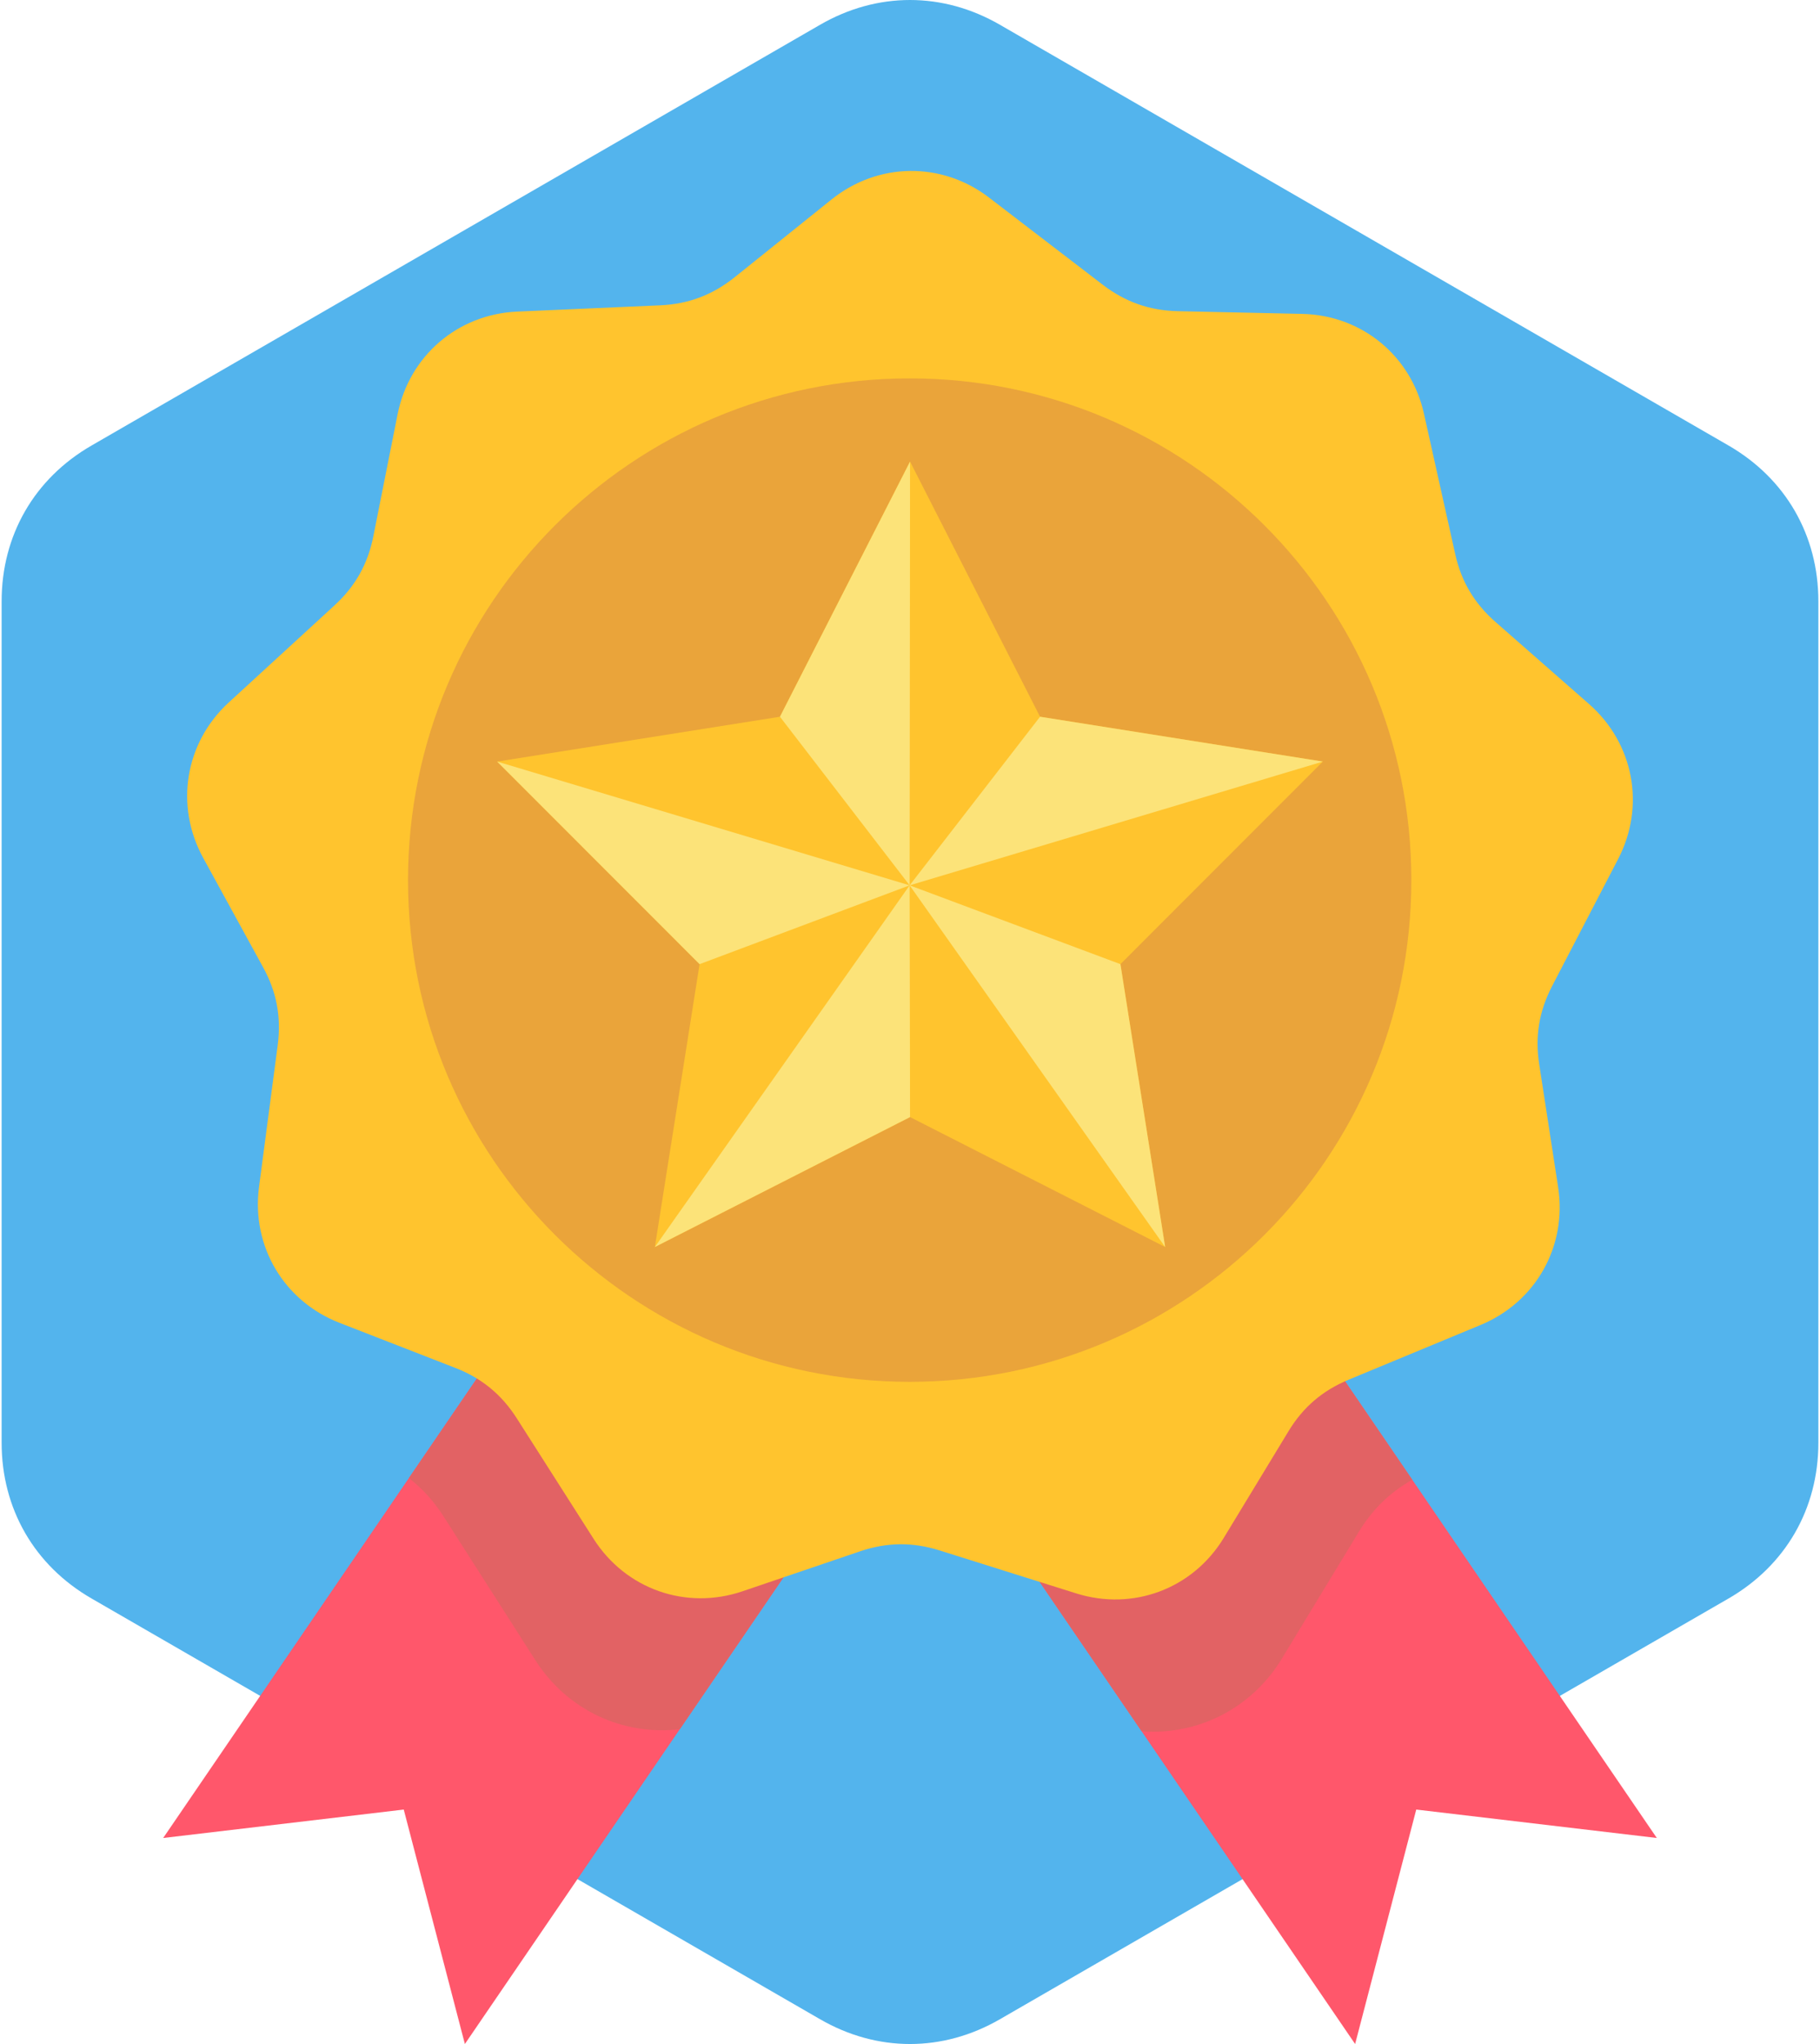 <svg xmlns="http://www.w3.org/2000/svg" width="114" height="128" fill-rule="evenodd" clip-rule="evenodd" image-rendering="optimizeQuality" shape-rendering="geometricPrecision" text-rendering="geometricPrecision" viewBox="0 0 17385 19555" id="achivement"><path fill="#53b4ed" d="M9553 237l6972 4025c547,316 860,859 860,1491l0 8049c0,632 -313,1175 -860,1491l-6972 4025c-547,316 -1174,316 -1721,0l-6971 -4025c-548,-316 -861,-859 -861,-1491l0 -8049c0,-632 313,-1175 861,-1491l6971 -4025c547,-316 1174,-316 1721,0z"></path><polygon fill="#ff576b" points="10940 10409 8053 12381 12952 19555 13537 17312 15839 17584"></polygon><polygon fill="#ff576b" points="6445 10409 9332 12381 4433 19555 3848 17312 1546 17584"></polygon><path fill="#e26264" d="M10940 10409l-2887 1972 2856 4182c535,41 1051,-216 1342,-695l732 -1206c133,-220 301,-385 516,-505l-2559 -3748z"></path><path fill="#e26264" d="M6445 10409l2887 1972 -2842 4162c-544,65 -1078,-181 -1384,-662l-874 -1369c-95,-149 -205,-271 -335,-371l2548 -3732z"></path><path fill="#ffc42e" d="M9450 1891l1088 834c215,164 446,246 717,252l1190 26c570,12 1043,400 1166,956l298 1338c58,265 183,475 387,654l895 785c428,376 541,976 278,1482l-632 1216c-125,241 -165,482 -123,750l181 1176c86,564 -214,1096 -740,1315l-1266 525c-250,104 -436,263 -576,495l-618 1018c-296,487 -868,702 -1412,531l-1307 -411c-258,-81 -503,-79 -760,8l-1127 383c-540,183 -1116,-20 -1423,-500l-737 -1156c-146,-228 -335,-383 -587,-481l-1110 -432c-531,-207 -843,-733 -769,-1298l179 -1359c35,-268 -10,-509 -141,-746l-572 -1044c-274,-500 -175,-1103 245,-1488l1010 -927c200,-183 320,-396 373,-662l232 -1167c111,-559 575,-958 1145,-983l1369 -60c270,-12 499,-99 711,-268l928 -745c445,-357 1056,-364 1508,-17z"></path><path fill="#eaa43a" d="M8690 3620c2651,0 4800,2149 4800,4800 0,2651 -2149,4800 -4800,4800 -2651,0 -4801,-2149 -4801,-4800 0,-2651 2150,-4800 4801,-4800z"></path><polygon fill="#ffc42e" points="8693 4416 9937 6857 12643 7286 10706 9224 11134 11930 8693 10687 6251 11930 6679 9224 4742 7286 7448 6857"></polygon><polygon fill="#fce379" points="8693 4416 8689 8470 7448 6857"></polygon><polygon fill="#fce379" points="12643 7286 8689 8470 9937 6857"></polygon><polygon fill="#fce379" points="11134 11930 8689 8470 10706 9224"></polygon><polygon fill="#fce379" points="6251 11930 8689 8470 8693 10687"></polygon><polygon fill="#fce379" points="4742 7286 8689 8470 6679 9224"></polygon></svg>